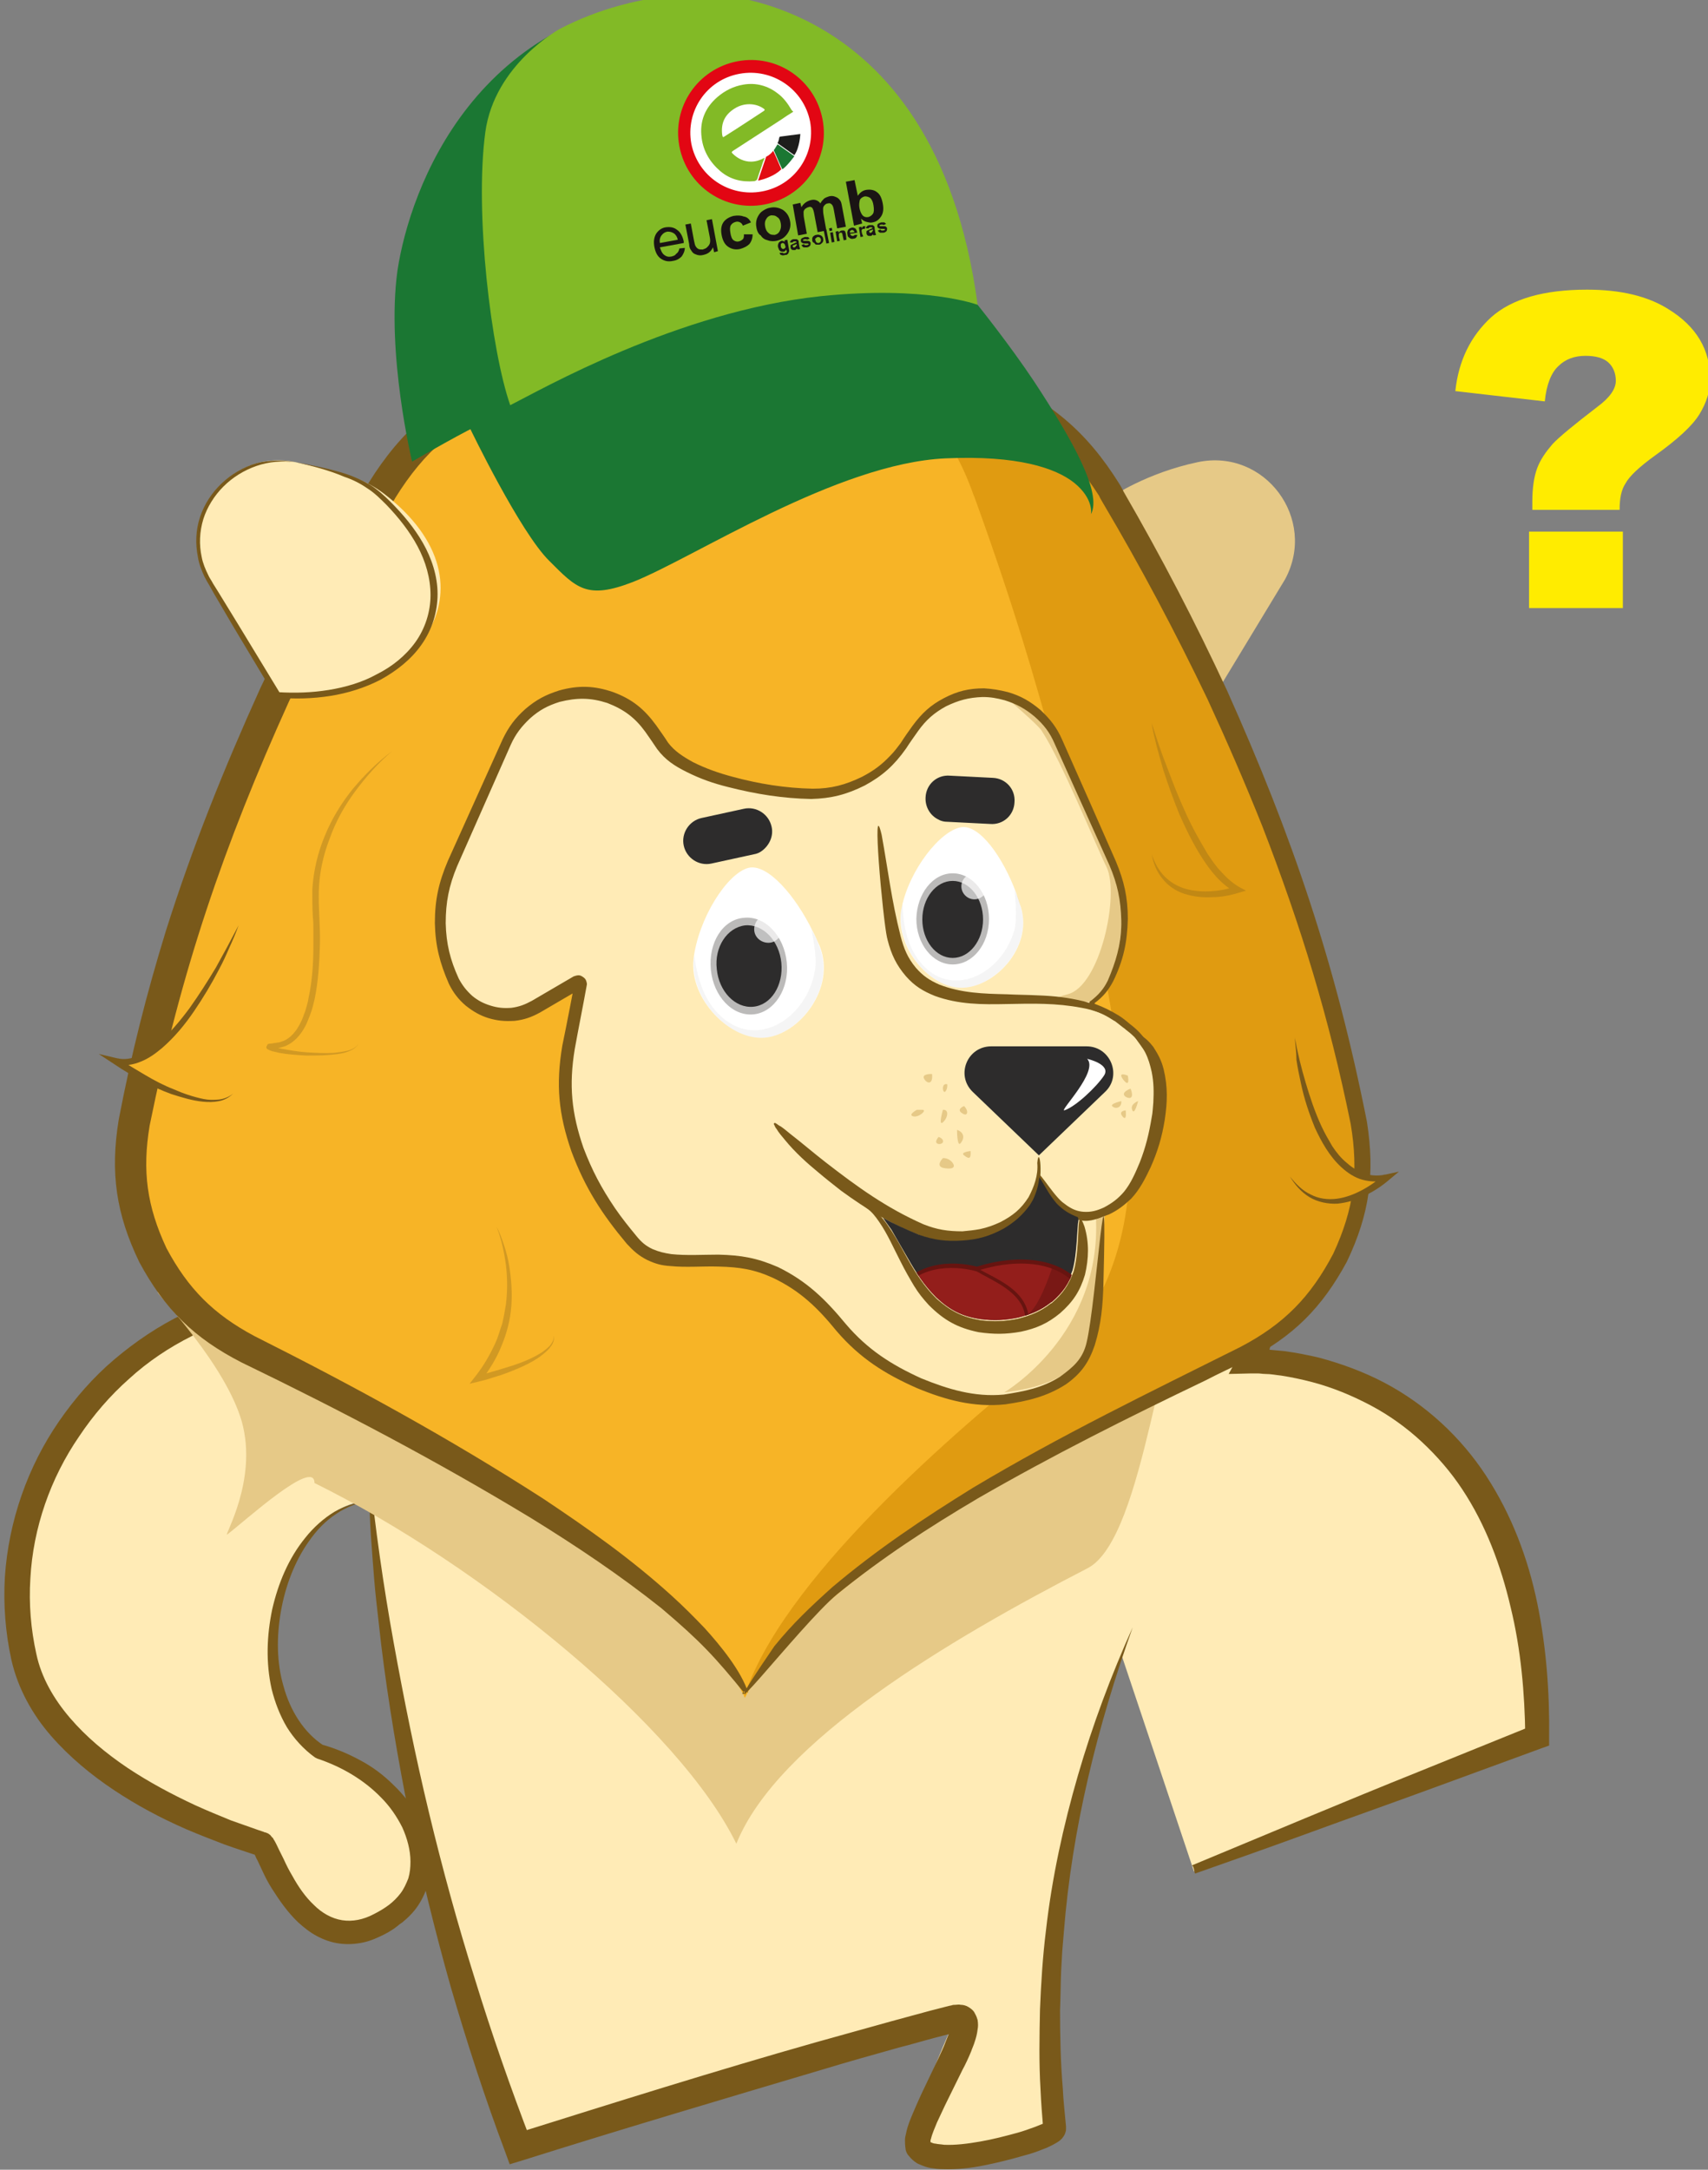 <?xml version="1.0" encoding="utf-8"?>
<!-- Generator: Adobe Illustrator 24.0.2, SVG Export Plug-In . SVG Version: 6.00 Build 0)  -->
<svg version="1.1" id="Capa_1" xmlns="http://www.w3.org/2000/svg" xmlns:xlink="http://www.w3.org/1999/xlink" x="0px" y="0px"
	 viewBox="0 0 315 400" style="enable-background:new 0 0 315 400;" xml:space="preserve">
<rect x="0" y="0" width="315" height="400" fill="#808080" stroke="none"/>
<g>
	<g>
		<g>
			<g>
				<path style="fill-rule:evenodd;clip-rule:evenodd;fill:#FFEBB6;" d="M209,300c-14.5,36.1-17.3,63.1-14.3,92.4
					c0.6,5.6-25.1,6.5-26.3,5.3c-2.7-2.8,7.8-25.6,7.8-25.6l-79.7,25.6C81,358.1,70.7,312,68.1,271.1l0.3,5.5
					c-17.6,0.9-25.6,35.3-9.8,46.2c17.4,5.2,24.2,22.6,13.7,30.3C56,364.7,49.1,340.1,48,339.8c-16.5-5.1-40-16.5-44-34.7
					c-8-36.9,24.9-70.9,59-65.6l0-0.3c-5.5-42.7,67.6,13.6,79.9,14.2c11.7,0.5,98.9-34.1,87.6-2.5c0,0,51.3-2.7,52.9,69.3L220.2,345
					l-13.3-39.7"/>
			</g>
		</g>
		<g>
			<g>
				<g>
					<path style="fill:#79591A;" d="M68.1,271.1c1.1,10.6,2.6,21.2,4.5,31.7c1.9,10.5,4,20.9,6.5,31.3c2.5,10.4,5.3,20.6,8.5,30.8
						C90.7,375,94.2,385,98,394.9l-3.1-1.5c18.5-5.8,36.9-11.6,55.6-16.9c4.7-1.3,9.3-2.6,14-3.9c2.3-0.6,4.7-1.3,7-1.9l3.5-0.9
						l0.5-0.1c0.2-0.1,0.5-0.1,0.7-0.1c0.3,0,0.6-0.1,1,0c0.4,0,0.9,0.1,1.4,0.4c0.5,0.3,1,0.7,1.2,1.2c0.3,0.5,0.4,0.9,0.5,1.2
						c0.1,0.7,0.1,1.2,0,1.7c-0.1,0.9-0.3,1.6-0.5,2.2c-0.2,0.7-0.5,1.3-0.7,1.9c-0.5,1.2-1,2.3-1.6,3.4l-3.2,6.5
						c-0.5,1.1-1,2.1-1.5,3.2c-0.4,1-0.9,2.1-1.1,3c-0.1,0.2-0.1,0.4-0.1,0.6c0,0.2,0,0.3,0,0.2c0,0-0.1-0.2-0.1-0.3c0,0,0,0,0,0
						c0,0,0,0,0.1,0.1c0.2,0.1,0.6,0.3,1,0.3c0.4,0.1,0.9,0.1,1.5,0.2c2.1,0.1,4.4-0.2,6.7-0.6c2.3-0.4,4.6-1,6.8-1.6
						c1.1-0.3,2.2-0.7,3.3-1.1c0.5-0.2,1-0.4,1.5-0.6c0.2-0.1,0.4-0.2,0.5-0.3c0,0,0.1-0.1,0,0c-0.1,0.1-0.2,0.2-0.4,0.7
						c-0.1,0.2-0.1,0.3-0.1,0.5c0,0.3,0,0.2,0,0.2l0-0.1c-0.2-2.4-0.4-4.9-0.5-7.3c-0.3-4.9-0.2-9.8-0.1-14.7
						c0.2-4.9,0.5-9.8,1.1-14.6c1.1-9.7,3.2-19.3,5.9-28.6c2.7-9.3,6.1-18.4,10.1-27.3c-6.5,18.2-11.2,37.1-12.7,56.2l-0.3,3.6
						l-0.2,3.6c-0.1,2.4-0.1,4.8-0.2,7.2c0,4.8,0.1,9.6,0.5,14.3c0.1,2.4,0.4,4.8,0.6,7.1l0,0.1c0,0,0,0,0,0.3c0,0.3,0,0.4-0.1,0.7
						c-0.2,0.7-0.5,0.9-0.6,1.1c-0.3,0.3-0.5,0.5-0.7,0.6c-0.4,0.3-0.7,0.4-1,0.6c-0.6,0.3-1.2,0.6-1.8,0.8
						c-1.2,0.5-2.4,0.9-3.6,1.2c-2.4,0.7-4.8,1.3-7.3,1.8c-2.5,0.5-5,0.8-7.7,0.7c-0.7,0-1.4-0.1-2.1-0.2c-0.7-0.1-1.5-0.4-2.4-0.8
						c-0.4-0.2-0.9-0.6-1.3-1c-0.2-0.2-0.4-0.5-0.6-0.7c-0.2-0.3-0.4-0.8-0.4-1.1c-0.1-0.7-0.1-1.2-0.1-1.6c0-0.4,0.1-0.8,0.2-1.2
						c0.3-1.5,0.8-2.6,1.3-3.8c0.5-1.2,1-2.3,1.5-3.4l3.1-6.5c0.5-1.1,1-2.1,1.4-3.2c0.2-0.5,0.4-1,0.6-1.5c0.2-0.5,0.3-1,0.3-1.3
						c0-0.2,0-0.3,0-0.2c0,0.1,0,0.2,0.2,0.4c0.1,0.2,0.4,0.5,0.6,0.6c0.5,0.2,0.6,0.1,0.6,0.2l-0.1,0l-0.4,0.1l-3.5,0.9
						c-2.3,0.6-4.6,1.3-7,1.9c-4.6,1.3-9.3,2.6-13.9,4c-18.5,5.5-37.1,11-55.5,16.8l-2.3,0.7l-0.8-2.2c-3.8-10.1-7.1-20.3-10.1-30.6
						c-2.9-10.3-5.5-20.8-7.6-31.3c-2.1-10.5-3.9-21.1-5.2-31.7c-0.3-2.7-0.6-5.3-0.9-8c-0.3-2.7-0.5-5.3-0.7-8
						c-0.2-2.7-0.4-5.3-0.5-8L68.1,271.1z"/>
				</g>
			</g>
			<g>
				<g>
					<path style="fill:#79591A;" d="M142.8,253.4c-1,0-2-0.3-3-0.6c-1-0.3-2-0.7-2.9-1.1c-1.9-0.8-3.8-1.7-5.6-2.6
						c-3.7-1.8-7.4-3.7-11-5.7c-7.3-3.8-14.6-7.7-22.1-11.1c-3.7-1.7-7.5-3.3-11.3-4.6c-3.8-1.3-7.7-2.4-11.6-2.7
						c-1.9-0.2-3.8,0-5.5,0.5c-0.8,0.3-1.6,0.6-2.2,1.1c-0.6,0.5-1.1,1.1-1.6,1.8c-0.8,1.4-1.2,3.2-1.3,5.1
						c-0.1,1.9,0.1,3.8,0.3,5.8l0.4,2.7l-2.7-0.4c-4.6-0.6-9.4-0.5-14,0.3c-1.2,0.1-2.3,0.5-3.4,0.7c-1.1,0.3-2.3,0.6-3.4,1
						c-1.1,0.4-2.2,0.8-3.3,1.2c-1.1,0.5-2.2,0.9-3.2,1.5c-4.2,2.1-8.1,4.7-11.6,7.9c-3.5,3.1-6.6,6.7-9.2,10.6
						c-5.3,7.7-8.5,16.9-9,26.2c-0.3,4.7,0.1,9.4,1.1,13.9c0.9,4.3,3.2,8.3,6.2,11.8c3,3.5,6.6,6.5,10.6,9.2
						c3.9,2.6,8.2,4.9,12.5,6.9c2.2,1,4.4,1.9,6.6,2.8c1.1,0.4,2.3,0.8,3.4,1.2l1.7,0.6l0.9,0.3l0.2,0.1l0.1,0
						c0.3,0.1,0.6,0.2,0.8,0.4c0.2,0.1,0.2,0.2,0.3,0.3c0.2,0.2,0.2,0.3,0.3,0.3c0.1,0.1,0.1,0.2,0.1,0.2c0.1,0.1,0.1,0.2,0.2,0.3
						c0.4,0.7,0.6,1.2,0.9,1.8l0.8,1.6c0.5,1.1,1,2.1,1.6,3.1c1.1,2,2.4,3.9,4,5.4c1.5,1.5,3.3,2.5,5.2,2.8c1.9,0.3,3.9-0.1,5.8-1.1
						c1-0.5,2-1.1,2.8-1.7c0.8-0.6,1.6-1.4,2.2-2.2c0.6-0.8,1-1.7,1.4-2.7c0.3-1,0.4-2,0.4-3.1c0-2.1-0.6-4.3-1.5-6.3
						c-1-2-2.3-3.9-3.9-5.5c-3.2-3.3-7.3-5.7-11.8-7.2l-0.2-0.1l-0.2-0.1c-2.1-1.5-3.9-3.5-5.2-5.6c-1.3-2.2-2.2-4.6-2.8-7
						c-1.1-4.9-0.9-9.9,0.1-14.7c1.1-4.8,3-9.4,6.1-13.2c1.5-1.9,3.4-3.6,5.4-4.8c2.1-1.2,4.5-1.9,6.9-2c-2.4,0.2-4.7,1.1-6.6,2.4
						c-2,1.3-3.6,3-5,5c-2.7,3.8-4.4,8.4-5.2,13c-0.8,4.6-0.8,9.4,0.5,13.8c1.2,4.4,3.7,8.5,7.4,10.9l-0.4-0.2
						c2.5,0.7,4.9,1.7,7.1,2.9c2.3,1.2,4.4,2.8,6.2,4.6c1.9,1.8,3.5,3.9,4.7,6.3c1.2,2.4,2,5,2.1,7.8c0,1.4-0.1,2.8-0.5,4.2
						c-0.4,1.4-1,2.7-1.8,3.9c-0.8,1.2-1.8,2.2-2.9,3.1c-0.3,0.2-0.6,0.4-0.8,0.6c-0.3,0.2-0.5,0.4-0.8,0.6c-0.6,0.4-1.1,0.7-1.7,1
						c-1.2,0.6-2.5,1.2-3.9,1.5c-1.4,0.3-2.9,0.4-4.4,0.2c-1.5-0.2-2.9-0.7-4.2-1.4c-1.3-0.7-2.4-1.6-3.4-2.5
						c-2-1.9-3.5-4.1-4.9-6.3c-0.7-1.1-1.3-2.3-1.8-3.4l-0.8-1.7c-0.3-0.5-0.5-1.1-0.7-1.5c0,0,0-0.1,0-0.1c0,0,0,0,0,0
						c0,0,0,0,0.1,0.2c0.1,0.1,0.1,0.1,0.2,0.2c0.2,0.2,0.5,0.3,0.7,0.4l-0.1,0l-0.2-0.1l-0.9-0.3l-1.8-0.6
						c-1.2-0.4-2.4-0.8-3.5-1.2c-2.3-0.9-4.7-1.8-7-2.8c-4.6-2-9.1-4.4-13.3-7.2c-4.2-2.8-8.2-6.1-11.6-10c-3.4-3.9-6.1-8.7-7.3-14
						c-1.1-5-1.5-10.2-1.2-15.3c0.7-10.3,4.2-20.3,10-28.7c2.9-4.2,6.3-8.1,10.2-11.4c3.9-3.3,8.2-6.2,12.8-8.4
						c9.2-4.5,19.8-6.2,29.9-4.5l-2.3,2.3c-0.2-2.2-0.4-4.3-0.2-6.6c0.2-2.2,0.7-4.6,2-6.7c0.7-1.1,1.6-2,2.6-2.8
						c1-0.7,2.2-1.3,3.3-1.6c2.3-0.6,4.6-0.7,6.8-0.4c4.4,0.5,8.4,1.8,12.3,3.3c3.9,1.5,7.7,3.3,11.4,5.1
						c7.4,3.8,14.6,7.9,21.7,12.1c3.6,2.1,7.1,4.2,10.7,6.2c1.8,1,3.6,2,5.4,2.9C138.9,252.2,140.8,253.1,142.8,253.4z"/>
				</g>
			</g>
			<g>
				<g>
					<path style="fill:#79591A;" d="M142.8,253.4c1,0,2.1-0.2,3.1-0.4c1-0.2,2-0.4,3.1-0.7c2-0.5,4-1.1,6.1-1.6l12.1-3.5
						c4-1.1,8.1-2.3,12.1-3.4c4.1-1.1,8.1-2.1,12.2-3.1c4.1-1,8.2-1.9,12.4-2.6c4.2-0.7,8.4-1.4,12.7-1.6c2.2-0.1,4.3-0.2,6.6,0
						c1.1,0.1,2.2,0.2,3.4,0.5c1.1,0.2,2.3,0.6,3.5,1.2c1.2,0.6,2.4,1.4,3.3,2.7c0.9,1.2,1.3,2.8,1.3,4.2c0,1.4-0.3,2.7-0.6,3.8
						c-0.4,1.2-0.8,2.2-1.4,3.3l-2.2-3.5c0.7,0,1.1,0,1.7,0c0.5,0,1.1,0,1.6,0.1c1.1,0.1,2.1,0.2,3.2,0.3c2.1,0.3,4.2,0.7,6.3,1.2
						c4.1,1.1,8.2,2.6,12,4.6c7.6,4,14.1,10,18.8,17.2c4.7,7.2,7.7,15.2,9.4,23.4c1.7,8.2,2.3,16.6,2.2,24.8l0,1.5l-1.4,0.5
						l-21.3,7.8c-7.1,2.6-14.2,5.1-21.3,7.7c-7.1,2.6-14.2,5.1-21.3,7.6c-0.2-0.4-0.2-1.4-0.6-1.5c7-2.9,13.9-5.8,20.9-8.7
						c7-2.9,14-5.8,21-8.6l21-8.5l-1.4,2c-0.1-8-0.8-16-2.7-23.8c-1.8-7.7-4.6-15.2-8.9-21.7c-2.1-3.2-4.7-6.2-7.5-8.8
						c-2.8-2.6-6-4.9-9.4-6.7c-3.4-1.8-7-3.3-10.8-4.3c-1.9-0.5-3.8-0.9-5.7-1.2c-1-0.1-1.9-0.3-2.9-0.3c-0.5,0-1-0.1-1.4-0.1
						c-0.5,0-1,0-1.3,0l-4.1,0.1l1.9-3.5c0.9-1.7,1.6-3.4,1.6-4.8c0-0.7-0.2-1.2-0.5-1.7c-0.3-0.5-0.8-0.9-1.5-1.3
						c-1.4-0.7-3.3-1.1-5.3-1.3c-1.9-0.2-4-0.2-6-0.2c-4.1,0.1-8.2,0.6-12.3,1.2c-4.1,0.6-8.2,1.3-12.3,2.1
						c-4.1,0.8-8.2,1.6-12.3,2.5c-4.1,0.9-8.2,1.8-12.3,2.7c-4.1,0.9-8.2,1.8-12.3,2.6c-2.1,0.4-4.1,0.8-6.2,1.2
						c-1,0.2-2.1,0.3-3.1,0.4C144.9,253.4,143.9,253.5,142.8,253.4z"/>
				</g>
			</g>
		</g>
		<g>
			<g>
				<g>
					<path style="fill-rule:evenodd;clip-rule:evenodd;fill:#E6C987;" d="M205,91.6c-13.7,8.7,4,45,19.1,36.5l12.9-21.3
						c6-11.1-3.7-24.2-16.1-21.6C211.4,87.2,205,91.6,205,91.6"/>
				</g>
			</g>
			<g>
				<g>
					<g>
						<path style="fill-rule:evenodd;clip-rule:evenodd;fill:#E6C987;" d="M135.8,339.9c7.6-18.9,39.2-37.6,64.8-50.8
							c10.8-5.6,13.5-48.7,19.9-51.8c15.6-7.7,24.8-0.1,21.5-17.2c-5.5-29.1-8.9-42.4-19.4-65.1c-6.5-14-13.1-26.3-19.1-36.5
							c-0.2-0.4-0.5-0.8-0.7-1.3c-10.5-17.7-31.8-25.8-51.3-19.5l-15.6,5l-15.6-5c-19.5-6.3-40.8,1.8-51.3,19.5
							c-0.1,0.2-0.3,0.4-0.4,0.6c-6.1,10.3-12.9,22.8-19.5,37.1c-10.5,22.7-3.6,36.7-9.1,65.9c-2.2,11.4,6.5,14.8,12.6,24.8
							c1,1.7-24.4-9.5-23.5-7.3c0.3,0.7,12.5,13.3,15.5,23.8c3,10.8-3.4,21.2-2.7,20.8c3.3-2.5,16.1-14.2,16.1-9.5
							C89,288.7,125.4,318.5,135.8,339.9"/>
					</g>
				</g>
			</g>
			<g>
				<g>
					<g>
						<path style="fill-rule:evenodd;clip-rule:evenodd;fill:#F7B426;" d="M24.6,206.9c-3.3,17.1,5.4,34.3,21,42
							c31.1,15.3,81.4,42.8,91.8,64.1c10.4-21.3,60.7-48.8,91.8-64.1c15.6-7.7,24.2-24.9,21-42c-5.5-29.1-15.5-56.1-26-78.8
							c-6.5-14-13.1-26.3-19.1-36.5c-0.3-0.4-0.5-0.8-0.7-1.3c-10.5-17.7-31.8-25.8-51.3-19.5L137.3,76l-15.6-5.1
							c-19.5-6.3-40.8,1.8-51.3,19.5c-0.1,0.2-0.3,0.4-0.4,0.6c-6.1,10.3-12.9,22.8-19.5,37.1C40.1,150.8,30.1,177.8,24.6,206.9"/>
					</g>
				</g>
				<g>
					<g>
						<path style="fill-rule:evenodd;clip-rule:evenodd;fill:#E09B11;" d="M137.3,76L137.3,76L137.3,76z"/>
					</g>
				</g>
				<g>
					<g>
						<path style="fill-rule:evenodd;clip-rule:evenodd;fill:#E09B11;" d="M194.8,248.9c9.8-7.7,15.2-24.9,13.1-42
							c-3.5-29.1-9.7-56.1-16.3-78.8c-4-14-8.2-26.3-11.9-36.5c-0.2-0.4-0.3-0.8-0.5-1.3c-4.3-11.6-11.5-19.1-19.5-21.1
							c17.5-2.7,35.2,5.4,44.5,21.1c0.2,0.4,0.5,0.8,0.7,1.3c6,10.2,12.6,22.5,19.1,36.5c10.5,22.7,20.4,49.7,26,78.8
							c3.3,17.1-5.4,34.3-21,42c-31.1,15.3-81.4,42.8-91.8,64.1C143.9,291.7,175.3,264.3,194.8,248.9"/>
					</g>
				</g>
				<g>
					<g>
						<path style="fill-rule:evenodd;clip-rule:evenodd;fill:#FFEBB6;" d="M203.4,224.8c0.1-1.2,0.9-1.8,4.7-5.3
							c7.4-6.8,8.8-24.6,0.1-30.6c-0.5-0.5-1.2-1-2.1-1.6c-1.7-1.1-3.2-1.7-4.9-2.3c1.6-1,2.9-2.4,3.8-4.3c1.8-3.6,2.7-7.5,2.7-11.4
							c0-3.5-0.7-7.1-2.2-10.5l-10-22.4c-1.8-4.1-5.4-7.2-9.7-8.5c-1.4-0.4-2.9-0.6-4.3-0.6c-5,0-9.7,2.4-12.7,6.7l-2.2,3.2
							c-3.8,5.5-10,8.8-16.7,8.8c-7.6,0-23.4-2.8-27.5-8.8l-2.2-3.2c-3.8-5.5-10.6-7.9-17-6c-2.2,0.6-4.1,1.7-5.8,3.2
							c-1.7,1.4-3,3.3-3.9,5.3l-10,22.4c-3.2,7.1-2.9,15,0.3,21.7c2.7,5.7,9.8,7.8,15.2,4.6l8.3-4.9l-2.4,12.4
							c-2.5,13.1,3,25.4,11.6,35.5c8.5,9.9,21.4-5.3,38.7,16.1c6.9,8.6,21.3,14.3,30.1,13.2C204.4,255,202,243.7,203.4,224.8"/>
					</g>
				</g>
				<g>
					<g>
						<path style="fill-rule:evenodd;clip-rule:evenodd;fill:#E6C987;" d="M202.1,224.1l1.7-0.9c0,0-0.7,9.3-0.4,9.7
							c0.2,0.4-0.6,11.3-2.5,14.8c-1.9,3.5-4.1,7.6-15.7,9C185.2,256.7,203.4,246,202.1,224.1z"/>
					</g>
				</g>
				<g>
					<g>
						<path style="fill-rule:evenodd;clip-rule:evenodd;fill:#E6C987;" d="M192.1,134.7c3.8,5.8,9.8,20.7,12,25.2
							c2.4,5.1-1.2,21.9-7.2,23.4c-6,1.5,4.4,1.4,4.4,1.4s3.6-1.4,4.6-7.4c1-6,2.2-11.9-1.4-19.1c-3.6-7.2-9.1-20.7-9.9-23.1
							c-0.8-2.4-5.5-5.1-8.8-6.3C185.9,128.9,191.4,133.6,192.1,134.7z"/>
					</g>
				</g>
				<g>
					<g>
						<path style="fill-rule:evenodd;clip-rule:evenodd;fill:#2D2C2C;" d="M200.4,192.9c4.4,0,6.6,5.4,3.4,8.4l-12.2,11.7
							l-12.2-11.7c-3.2-3.1-1-8.4,3.4-8.4H200.4z"/>
					</g>
				</g>
				<g>
					<g>
						<path style="fill:#79591A;" d="M210.6,191.4c-1.6-1.9-2.2-2.6-4.4-4.1c-2.1-1.3-3.9-2-6.3-2.7c-2.9-0.7-5.5-1-8.5-1.1
							c-1.9-0.1-3.8-0.1-5.7-0.2c-4.3-0.1-8.4-0.2-12.5-1.8c-1.8-0.8-3-1.6-4.3-3.1c-1.5-1.8-2.2-3.5-2.8-5.8
							c-1.7-6.7-2.3-12.1-3.5-18.7c-1.9-8,0.2,15.4,1,19c0,0,0.1,0.3,0.1,0.4c0.7,2.7,1.6,4.6,3.4,6.7c1.6,1.8,3.1,2.7,5.3,3.6
							c4.4,1.6,8.7,1.6,13.3,1.5c4.8-0.1,9.1-0.2,13.8,0.7c1.2,0.2,2.2,0.5,3.3,0.9c1,0.4,1.9,0.8,2.8,1.3
							C208.7,189.8,212.3,194.5,210.6,191.4"/>
					</g>
				</g>
				<g>
					<g>
						<path style="fill:#79591A;" d="M191.3,214.4c0.2,2.3-0.6,4.4-1.6,6.3c-1.4,2.2-2.9,3.4-5.2,4.6c-1.3,0.6-2.4,1-3.8,1.3
							c-1.1,0.2-2.1,0.3-3.2,0.4c-2.7,0-4.7-0.3-7.2-1.3c-6.8-3-12.2-6.9-18-11.4c-2.2-1.7-4.4-3.6-6.6-5.3c-0.6-0.5-1.2-1-1.8-1.4
							c-0.1,0-0.2-0.1-0.2-0.1c-0.2-0.1-0.4-0.3-0.6-0.4c-0.1,0-0.1-0.1-0.2-0.1c0,0-0.2,0.1-0.2,0.2c0,0,0.1,0.2,0.1,0.2
							c0.1,0.2,0.2,0.5,0.4,0.7c0.4,0.7,1.1,1.5,1.6,2.1c1.8,2.2,4,4.2,6.2,6c1.3,1.1,2.7,2.2,4.1,3.3c4.8,3.5,9.1,6.1,14.7,8.3
							c2.8,1,5.1,1.3,8.1,1.1c2.9-0.3,5.1-0.9,7.6-2.2c2.1-1.2,3.4-2.4,4.8-4.3c0.2-0.3,0.4-0.7,0.6-1
							C192.7,216.7,191.6,210.9,191.3,214.4"/>
					</g>
				</g>
				<g>
					<g>
						<path style="fill:#79591A;" d="M157.8,221c0.8,0.2,1.3,1.2,2,1.7c1,0.7,1.6,1.5,2.3,2.5c1.6,2.3,2.7,4.9,4,7.4
							c0.8,1.6,1.6,3,2.5,4.5c0.8,1.3,1.6,2.3,2.7,3.5c2.8,2.8,5.3,4.2,9.2,5c2.8,0.4,5,0.4,7.8-0.1c2.8-0.6,4.9-1.5,7.2-3.4
							c2.4-2.1,3.7-4.1,4.6-7.1c0.7-3,0.8-5.9-0.1-8.9c-1.7-4.7-0.6,3.5-2,8.3c-0.9,2.5-2,4.1-4,5.8c0,0-0.1,0.1-0.2,0.1
							c-1.9,1.5-3.7,2.2-6,2.8c-2.4,0.5-4.4,0.6-6.9,0.3c-3.5-0.6-5.6-1.7-8.2-4c-2.3-2.3-3.7-4.5-5.3-7.3c-1-1.8-1.9-3.5-3-5.2
							c-0.5-0.7-0.9-1.4-1.5-2.1c-0.8-1-1.6-1.8-2.7-2.5c-1.6-0.9-4.3-2.8-1.6-1.8"/>
					</g>
				</g>
				<g>
					<g>
						<path style="fill:#79591A;" d="M191.9,217.5c1,1.9,1.6,3.4,3.2,5c1.3,1.2,2.5,2.1,4.3,2.5c1.7,0.3,3.2-0.4,4.8-1
							c0,0,0.3-0.1,0.3-0.1c1.7-0.8,2.8-1.7,4.1-2.9c1.6-1.7,2.6-3.7,3.6-5.8c1.3-2.9,2.1-5.6,2.6-8.7c0.5-3.3,0.6-6.1-0.2-9.4
							c-0.4-1.6-1-2.7-1.9-4.1c-0.7-0.9-1.4-1.6-2.4-2.2c-2.9-1.4,0,1.5,0.9,3.2c0.6,1.2,0.9,2.3,1.2,3.6c0.4,2,0.4,3.7,0.3,5.7
							c-0.1,0.9-0.1,1.8-0.3,2.7c-0.5,3-1.1,5.5-2.2,8.3c-0.8,1.9-1.6,3.8-2.9,5.4c-1.1,1.3-2.2,2.1-3.7,2.9
							c-1.3,0.6-2.4,0.9-3.8,0.8c-1.2-0.1-2.1-0.5-3.1-1.2c-0.3-0.2-0.5-0.4-0.8-0.6c-2.1-1.8-5-7-4.1-4.2"/>
					</g>
				</g>
				<g>
					<g>
						<path style="fill-rule:evenodd;clip-rule:evenodd;fill:#2D2C2C;" d="M197.8,234.2c0.9-3.2,0.8-7.9,1.1-9.3
							c0-0.2-0.1-0.3-0.1-0.5c-1.6-0.6-2.7-1.3-3.9-2.5c-1.5-1.8-1.8-2.6-2.9-4.4c-0.1-0.2-0.3-0.4-0.3-0.5
							c-0.2,1.5-0.5,2.7-1.2,4.2c-0.2,0.3-0.4,0.7-0.6,1c-1.4,1.9-2.8,3.1-4.8,4.3c-2.6,1.4-4.7,2-7.6,2.2c-3,0.2-5.3-0.1-8.1-1.1
							c-2.4-1-4.6-2-6.6-3.1c0,0,0.1,0.1,0.1,0.1c0.5,0.7,1,1.4,1.5,2.1c1,1.7,2,3.5,3,5.2c1.6,2.8,3,5,5.3,7.3
							c2.6,2.4,4.8,3.5,8.2,4c2.5,0.3,4.5,0.2,6.9-0.3c2.3-0.6,4.1-1.3,6-2.8l0.2-0.1C195.8,238.3,196.9,236.7,197.8,234.2"/>
					</g>
				</g>
			</g>
			<g>
				<defs>
					<path id="SVGID_1_" d="M190.5,221.2c-0.2,0.3-0.4,0.7-0.6,1c-1.4,1.9-2.8,3.1-4.8,4.3c-2.6,1.4-4.7,2-7.6,2.2
						c-3,0.2-5.3-0.1-8.1-1.1c-2.4-1-4.6-2-6.6-3.1c0,0,0.1,0.1,0.1,0.1c0.5,0.7,1,1.4,1.5,2.1c1,1.7,2,3.5,3,5.2
						c1.6,2.8,3,5,5.3,7.3c2.6,2.4,4.8,3.5,8.2,4c2.5,0.3,4.5,0.2,6.9-0.3c2.3-0.6,4.1-1.3,6-2.8l0.2-0.1c2-1.7,3.1-3.3,4-5.8
						c0.9-3.2,0.8-7.9,1.1-9.3c0-0.2-0.1-0.3-0.1-0.5c-1.6-0.6-2.7-1.3-3.9-2.5c-1.5-1.8-1.8-2.6-2.9-4.4c-0.1-0.2-0.2-0.1-0.2-0.2
						c0-0.1,0-0.1-0.1-0.2C191.6,218.5,191.3,219.7,190.5,221.2"/>
				</defs>
				<clipPath id="SVGID_2_">
					<use xlink:href="#SVGID_1_"  style="overflow:visible;"/>
				</clipPath>
				<g style="clip-path:url(#SVGID_2_);">
					<g>
						<path style="fill-rule:evenodd;clip-rule:evenodd;fill:#931E1B;" d="M189.4,243.1c0.3-8.6-18.4-14.5-24.1-4.3
							c2.8,1.7,6.6,3,10.9,3.8l0.1,0.9C180.6,244.2,185.1,243.6,189.4,243.1"/>
					</g>
				</g>
				<g style="clip-path:url(#SVGID_2_);">
					<g>
						<path style="fill:#671410;" d="M176.2,245.2c-3.3-0.6-6.2-2.8-8.6-4.5c-0.9-0.6-1.7-1.2-2.4-1.7l-0.3-0.2l0.2-0.3
							c3.3-5.8,10.4-6.3,15.4-4.9c6.6,1.9,9.4,6,9.3,9.3l0,0.2l-0.2,0.1C185.3,245.2,176.5,245.2,176.2,245.2z M165.7,238.7
							c0.7,0.4,1.4,1,2.2,1.5c2.3,1.7,5.2,3.8,8.3,4.4c0,0,8.7,0,12.9-1.7c0-3.5-3.6-7-8.9-8.5C175.5,233.1,168.9,233.4,165.7,238.7
							z"/>
					</g>
				</g>
				<g style="clip-path:url(#SVGID_2_);">
					<g>
						<path style="fill-rule:evenodd;clip-rule:evenodd;fill:#931E1B;" d="M180,234c3.8,2.2,9.2,4.1,9.5,9.1
							c4.3-0.5,8.3-1.6,11.2-3.6C197.2,232,188,231.4,180,234"/>
					</g>
				</g>
				<g style="clip-path:url(#SVGID_2_);">
					<g>
						<path style="fill:#671410;" d="M189.1,243.4l0-0.3c-0.2-4-4.1-6.1-7.5-7.9c-0.6-0.3-1.2-0.7-1.8-1l-0.6-0.4l0.7-0.2
							c7.4-2.4,17.3-2.4,21,5.6l0.1,0.2l-0.2,0.2c-2.7,1.9-6.6,3.2-11.3,3.7L189.1,243.4z M180.8,234.1c0.4,0.2,0.7,0.4,1.1,0.6
							c3.5,1.8,7.4,3.9,7.8,8.1c4.3-0.5,7.9-1.7,10.4-3.4C196.7,232.2,187.8,232,180.8,234.1z"/>
					</g>
				</g>
				<g style="opacity:0.6;clip-path:url(#SVGID_2_);">
					<g>
						<path style="fill-rule:evenodd;clip-rule:evenodd;fill:#671410;" d="M194.1,233.5c0,0-2.1,6.8-4.3,8.6
							c-2.2,1.9,0.5,1.3,0.5,1.3l3.4-2.7l3.5-3.6l0.3-1.8C197.4,235.3,195.7,234.2,194.1,233.5z"/>
					</g>
				</g>
			</g>
			<g>
				<g>
					<g>
						<path style="fill-rule:evenodd;clip-rule:evenodd;fill:#2D2C2C;" d="M140.6,156.8c1.3-1,2.1-2.7,1.7-4.4
							c-0.5-2.3-2.8-3.8-5.1-3.3l-7.8,1.7c-2.3,0.5-3.8,2.8-3.3,5.1c0.5,2.3,2.8,3.8,5.1,3.3l7.8-1.7
							C139.6,157.4,140.1,157.2,140.6,156.8"/>
					</g>
				</g>
				<g>
					<g>
						<path style="fill-rule:evenodd;clip-rule:evenodd;fill:#2D2C2C;" d="M173.1,151.1c-1.5-0.7-2.5-2.3-2.4-4.1
							c0.1-2.4,2.1-4.2,4.5-4l7.9,0.4c2.4,0.1,4.2,2.1,4,4.5c-0.1,2.4-2.1,4.2-4.5,4l-7.9-0.4C174.2,151.5,173.6,151.4,173.1,151.1"
							/>
					</g>
				</g>
				<g>
					<g>
						<path style="fill:#79591A;" d="M208.3,219.5c2.1-2.1,3.1-4,4.3-6.7c1.1-3,1.6-5.6,1.8-8.8c0.1-3.2-0.2-5.7-1.3-8.7
							c-1.1-2.8-2.3-4.7-4.7-6.5c0,0,0,0,0,0c-0.7-0.6-1.3-1.1-2.1-1.6l0,0c-1.5-0.9-2.7-1.5-4.3-2.1c0,0,0,0-0.1,0c0,0,0,0,0-0.1
							c0,0,0-0.1,0-0.1c0,0,0,0,0,0c1.5-1.1,2.5-2.3,3.4-4c1.9-3.9,2.6-7.2,2.7-11.5c0-4-0.7-7-2.2-10.6c-3.3-7.5-6.6-15-9.9-22.4
							c-1-2.3-2.2-3.8-4-5.5c-1.9-1.6-3.6-2.6-6-3.3c-1.6-0.4-2.8-0.6-4.4-0.7c-2.8,0-4.9,0.5-7.4,1.8c-2.5,1.3-4.1,2.8-5.8,5.1
							c-0.8,1.1-1.5,2.1-2.2,3.2c-0.6,0.8-1.2,1.6-1.9,2.3c-1.6,1.7-3.1,2.8-5.2,3.9c-3.1,1.5-5.7,2.2-9.1,2.2
							c-5.1-0.1-10-0.9-14.8-2.2c-2.6-0.7-4.9-1.5-7.3-2.7c-1.8-1-3.4-2-4.6-3.6c-0.7-1.1-1.5-2.2-2.2-3.2c-2.2-3-4.4-4.8-7.9-6.1
							c-3.5-1.2-6.4-1.3-10-0.3c-2.5,0.8-4.2,1.7-6.2,3.4c-1.9,1.7-3.1,3.3-4.2,5.6c-3.4,7.5-6.7,14.9-10.1,22.4
							c-1.7,4-2.4,7.2-2.4,11.5c0.1,4.2,0.9,7.3,2.6,11.2c0.8,1.6,1.7,2.8,3.1,4c1.4,1.1,2.6,1.8,4.2,2.3c1.7,0.5,3,0.6,4.8,0.5
							c1.8-0.2,3.2-0.7,4.8-1.6c2.6-1.5,5.1-3,7.7-4.5c-0.2,0.1-0.3,0.1-0.5,0.1c-0.2,0-0.3-0.1-0.5-0.2c-0.1-0.1-0.2-0.2-0.3-0.4
							c-0.1-0.2-0.1-0.3-0.1-0.5c0,0-1.6,8.4-2.3,11.7c-1.2,7.2-0.7,12.6,1.7,19.5c2.5,6.7,5.6,11.5,10.2,17c1.2,1.3,2.2,2.2,3.8,3
							c1.5,0.7,2.6,1,4.2,1.1c3,0.3,6,0,9,0.1c3.8,0.1,6.5,0.5,10,2.1c5,2.4,8.2,5.5,11.7,9.8c4.3,5,8.9,7.9,14.8,10.5
							c5.3,2.2,10.5,3.6,16.3,3c4.1-0.6,7.6-1.4,11.2-3.7c2.8-2,4.2-4,5.3-7.2c1.2-3.9,1.5-7.4,1.6-11.4c0.8-30.1-1.3,3.4-3.1,10.9
							c-0.7,3-2.4,4.5-4.9,6.3c-3.3,2.1-6.6,2.7-10.4,3.3c-5.4,0.5-10.3-1-15.2-3c-5.5-2.5-9.9-5.3-13.9-10
							c-3.8-4.6-7.2-7.9-12.5-10.5c-3.9-1.7-6.8-2.2-11-2.3c-2.9,0-5.9,0.2-8.7-0.1c-1.3-0.2-2.2-0.4-3.4-0.9
							c-1.3-0.6-2.1-1.3-3-2.4c-1.4-1.7-2.7-3.3-4-5.2c-2.5-3.7-4.2-6.9-5.8-11.1c-2.2-6.4-2.7-11.5-1.6-18.2
							c0.7-3.9,1.5-7.8,2.2-11.7c0.1-0.3,0-0.6-0.1-0.9c-0.1-0.3-0.3-0.5-0.6-0.7c-0.3-0.2-0.5-0.3-0.8-0.3c-0.3,0-0.6,0.1-0.9,0.2
							c-2.6,1.5-5.1,3-7.7,4.5c-1.3,0.7-2.3,1.1-3.8,1.3c-1.4,0.1-2.5,0-3.8-0.4c-1.3-0.4-2.3-0.9-3.4-1.8c-1.1-1-1.8-1.9-2.5-3.2
							c-1.6-3.5-2.3-6.4-2.4-10.2c0-3.9,0.6-6.9,2.1-10.5c3.3-7.5,6.6-14.9,9.9-22.4c0.9-2,2-3.4,3.6-4.9c1.7-1.5,3.2-2.3,5.4-3
							c3.2-0.8,5.7-0.8,8.8,0.2c3.1,1.2,5.1,2.7,7,5.3c0.1,0.1,2,2.9,2.2,3.2c1.5,2,3.2,3.1,5.4,4.2c2.6,1.3,4.9,2.1,7.7,2.8
							c5.1,1.3,10.1,2.1,15.3,2.2c3.7-0.1,6.5-0.8,9.9-2.5c3.3-1.8,5.4-3.7,7.6-6.8c0.7-1.1,1.5-2.2,2.2-3.2c1.5-2.1,3-3.4,5.2-4.6
							c2.3-1.1,4.1-1.6,6.7-1.7c1.5,0,2.6,0.2,4.1,0.6c2.2,0.7,3.7,1.5,5.5,3c1.7,1.5,2.8,2.9,3.7,5c3.4,7.5,6.7,14.9,10.1,22.4
							c1.5,3.5,2.1,6.4,2.2,10.2c0,0.1,0,0.7,0,0.8c-0.1,3.8-1,6.8-2.5,10.3c-0.8,1.6-1.7,2.6-3.1,3.7c-0.2,0.1-0.3,0.2-0.3,0.4
							c-0.1,0.2-0.1,0.3-0.1,0.5c0,0.2,0.1,0.3,0.2,0.5c0.1,0.2,0.3,0.2,0.4,0.3c1.6,0.5,2.7,1.1,4.1,2c0,0,0,0,0,0
							c0-0.1,1.8,1.4,2,1.5c0,0,0.1,0.1,0.1,0.1c2.3,1.7,3.5,3.5,4.5,6.1c1,2.9,1.3,5.4,1.3,8.4c-0.1,3.1-0.6,5.7-1.6,8.6
							c-1,2.6-2.1,4.7-4.2,6.7c-1.2,1.1-2.6,2.4-3.6,3.5c-0.3,0.3-0.7,0.6-1.1,0.8c-1.8,0.9-0.3,0.9,0.5,0.3
							c0.2-0.1,0.6-0.7,0.8-0.9c1.2-1.1,2.5-2.3,3.8-3.4C208.2,219.6,208.2,219.6,208.3,219.5"/>
					</g>
				</g>
				<g>
					<g>
						<path style="fill:#79591A;" d="M142.8,303.5c3.4-4.2,6.7-7.3,10.7-10.9c8.3-7,16.7-12.6,25.9-18.3c16.4-9.8,32.4-17.5,49.4-26
							c8-4.2,12.9-9.2,17.1-17.2c3.8-8.2,4.7-15,3.2-23.9c-4-19.6-9.1-36.3-16.3-54.9c-3.2-8-6.5-15.6-10.1-23.4
							c-6-12.5-12.2-24.2-19.3-36.2c-0.2-0.4-0.5-0.8-0.7-1.3c-5.6-8.7-11.7-13.9-21.3-17.7c-9.7-3.4-17.7-3.5-27.6-0.5
							c-5.2,1.7-10.4,3.4-15.5,5.1c-0.6,0.2-1.1,0.2-1.6,0c-5.2-1.6-10.4-3.3-15.6-5c-9.8-2.8-17.7-2.6-27.4,0.8
							c-9.4,3.9-15.4,9-20.8,17.7c0,0-0.3,0.6-0.4,0.6c-7.1,12.2-13.3,24.1-19.2,36.9c-12,26.5-19.9,49.6-25.7,78.2
							c-1.4,8.4-0.5,14.9,3.1,22.6c4,7.5,8.7,12.2,16.2,16.2c18.5,9.3,35.9,18.8,53.3,30c8.4,5.6,16.2,11.1,23.7,17.9
							c2.1,1.9,4.1,3.9,6.1,6c2.8,3.1,6.7,7.8,8,11.9c-0.1-0.1-0.1-0.2-0.3-0.2c-0.1-0.1-0.2-0.1-0.3-0.1c-0.1,0-0.2,0.1-0.3,0.1
							c-0.4,0.5-0.1,0.4,0.2,0.3c0,0,0.1,0,0.1,0c0,0,0.1,0,0.1,0.1c0,0,0,0.1,0,0.1c-5.7-7-8.3-9.8-15.5-15.9
							c-7.8-6.2-15.6-11.4-24-16.6c-17.5-10.6-35-19.8-53.4-28.7c-8.8-4.5-14.2-9.8-18.9-18.5c-4.3-8.9-5.4-16.5-3.8-26.3
							c2.3-12,5.1-23.1,8.7-34.8c4.9-15.5,10.7-29.9,17.4-44.7c6.1-12.9,12.4-25,19.6-37.3c0.1-0.2,0.3-0.4,0.4-0.6
							c6.1-9.8,13-15.6,23.7-19.9c10.9-3.8,19.9-4,30.9-0.7c5.2,1.7,10.4,3.4,15.5,5.1c-0.5-0.2-1-0.2-1.5,0c0,0,11.1-3.5,15.6-5
							c11.1-3.2,20-3,30.8,0.9c10.6,4.4,17.4,10.1,23.5,19.9c0,0,0.7,1.2,0.7,1.3c7,12.1,13.2,24,19.1,36.7
							c12.1,27,20,50.3,25.8,79.5c1.5,9.6,0.5,17-3.7,25.8c-4.6,8.5-9.9,13.8-18.5,18.2c-2.5,1.2-5.1,2.4-7.6,3.7
							c-14.4,6.9-28,13.7-41.9,21.7c-9.3,5.5-17.6,10.9-26,17.7C147.4,299.7,127.7,325.6,142.8,303.5"/>
					</g>
				</g>
			</g>
			<g>
				<g>
					<g>
						<path style="fill-rule:evenodd;clip-rule:evenodd;fill:#FFFFFF;" d="M177.3,152.5c-3.9,0.6-9.6,7.9-11,14.8
							c-1.5,6.9,4.9,14.8,11,14.8c6.1,0,13.2-7.4,11-14.8c-0.3-0.9-0.6-1.8-0.9-2.7C185,158.1,180.7,152,177.3,152.5"/>
					</g>
				</g>
				<g style="opacity:0.4;">
					<g>
						<path style="fill-rule:evenodd;clip-rule:evenodd;fill:#565250;" d="M175.7,161c3.7,0,6.7,3.8,6.7,8.4c0,4.7-3,8.4-6.7,8.4
							c-3.7,0-6.7-3.8-6.7-8.4C169.1,164.8,172,161,175.7,161"/>
					</g>
				</g>
				<g>
					<g>
						<path style="fill-rule:evenodd;clip-rule:evenodd;fill:#2D2C2C;" d="M175.7,162.4c3.1,0,5.6,3.2,5.6,7.1
							c0,3.9-2.5,7.1-5.6,7.1c-3.1,0-5.6-3.2-5.6-7.1C170.1,165.6,172.6,162.4,175.7,162.4"/>
					</g>
				</g>
				<g style="opacity:0.7;">
					<g>
						<path style="fill-rule:evenodd;clip-rule:evenodd;fill:#FFFFFF;" d="M182.1,163.4c0,1.3-1.1,2.4-2.4,2.4
							c-1.3,0-2.4-1.1-2.4-2.4c0-1.3,1.1-2.4,2.4-2.4C181.1,161,182.1,162.1,182.1,163.4z"/>
					</g>
				</g>
				<g style="opacity:6.000000e-02;">
					<g>
						<path style="fill-rule:evenodd;clip-rule:evenodd;fill:#565250;" d="M166.4,166.8c-1.7,7.3,4.8,15.3,10.9,15.3
							c6.1,0,13.3-7.6,10.9-15c0-0.1-0.3-1.5-0.7-2.1c-0.1-0.2-0.4-0.9-0.4-0.9s0.6,4.9,0,7.3c-2,7.1-9.2,11.6-14.9,8.2
							C165.6,175.4,166.7,165.6,166.4,166.8z"/>
					</g>
				</g>
			</g>
			<g>
				<g>
					<g>
						<path style="fill-rule:evenodd;clip-rule:evenodd;fill:#FFFFFF;" d="M138,160c-4,1.1-9.2,9.4-10.1,16.8
							c-0.8,7.4,6.8,15.1,13.2,14.5c6.4-0.6,13.1-9.2,10.1-16.8c-0.4-0.9-0.8-1.9-1.3-2.8C146.7,165.1,141.5,159.1,138,160"/>
					</g>
				</g>
				<g style="opacity:0.4;">
					<g>
						<path style="fill-rule:evenodd;clip-rule:evenodd;fill:#565250;" d="M137.2,169.2c3.9-0.4,7.4,3.3,7.9,8.2
							c0.5,4.9-2.3,9.2-6.1,9.6c-3.9,0.4-7.4-3.3-7.9-8.2C130.6,173.8,133.3,169.5,137.2,169.2"/>
					</g>
				</g>
				<g>
					<g>
						<path style="fill-rule:evenodd;clip-rule:evenodd;fill:#2D2C2C;" d="M137.4,170.6c3.3-0.3,6.3,2.8,6.7,6.9
							c0.4,4.2-1.9,7.8-5.2,8.1c-3.3,0.3-6.3-2.8-6.7-6.9C131.7,174.6,134.1,171,137.4,170.6"/>
					</g>
				</g>
				<g style="opacity:0.7;">
					<g>
						<path style="fill-rule:evenodd;clip-rule:evenodd;fill:#FFFFFF;" d="M144.2,171c0.1,1.4-0.9,2.7-2.3,2.8
							c-1.4,0.1-2.7-0.9-2.8-2.3c-0.1-1.4,0.9-2.7,2.3-2.8C142.8,168.6,144.1,169.6,144.2,171z"/>
					</g>
				</g>
				<g style="opacity:6.000000e-02;">
					<g>
						<path style="fill-rule:evenodd;clip-rule:evenodd;fill:#565250;" d="M128,176.3c-1,7.9,6.7,15.6,13.1,15
							c6.4-0.6,13.2-9.4,9.9-17c0-0.1-0.5-1.5-0.9-2.1c-0.2-0.2-0.5-1-0.5-1s1.2,5.1,0.7,7.7c-1.3,7.7-8.5,13.2-14.8,10.2
							C128,185.4,128.2,174.9,128,176.3z"/>
					</g>
				</g>
			</g>
			<g>
				<g>
					<path style="fill:#FFFFFF;" d="M200.5,195.2c0,0,4.5,1,3.1,3.1c-1.4,2.1-5.2,5.7-7.3,6.4C195.3,204.9,202.7,197.5,200.5,195.2z
						"/>
				</g>
			</g>
			<g style="opacity:0.3;">
				<g>
					<g>
						<path style="fill:#79591A;" d="M72.3,138.5c-2.6,2.2-4.8,4.7-6.8,7.4c-2,2.7-3.6,5.6-4.7,8.7c-1.2,3.1-1.9,6.3-2,9.6
							c-0.1,3.2,0.3,6.7,0.2,10c-0.1,3.4-0.3,6.8-1,10.1c-0.2,0.8-0.4,1.7-0.7,2.5c-0.3,0.8-0.6,1.6-1,2.4c-0.8,1.5-2,3-3.8,3.7
							c-0.4,0.1-0.9,0.3-1.3,0.3l-0.7,0.1c-0.2,0-0.4,0-0.6,0c-0.1,0-0.2,0-0.1,0c0,0,0,0,0.1,0c0,0,0,0,0.1-0.1
							c0.1-0.2,0-0.3,0-0.4c-0.1-0.1-0.1-0.1,0,0c0.1,0.1,0.3,0.1,0.5,0.2c0.4,0.1,0.8,0.2,1.2,0.3c1.6,0.3,3.3,0.6,4.9,0.7
							c1.7,0.1,3.3,0.2,5,0.1c0.8-0.1,1.7-0.2,2.5-0.4c0.8-0.2,1.6-0.6,2-1.3c-0.4,0.8-1.2,1.2-2,1.5c-0.8,0.3-1.6,0.4-2.5,0.5
							c-1.7,0.2-3.4,0.2-5.1,0.2c-1.7-0.1-3.4-0.2-5-0.5c-0.4-0.1-0.8-0.2-1.3-0.3c-0.2-0.1-0.4-0.1-0.7-0.3c-0.1,0-0.2-0.1-0.3-0.2
							c-0.1-0.1-0.1-0.3,0-0.5c0.1-0.1,0.1-0.1,0.1-0.2c0,0,0.1-0.1,0.1-0.1c0.2-0.1,0.3-0.1,0.5-0.1c0.2,0,0.5-0.1,0.7-0.1l0.6-0.1
							c0.4,0,0.7-0.2,1.1-0.3c1.4-0.6,2.4-1.9,3.1-3.3c0.4-0.7,0.6-1.5,0.9-2.2c0.2-0.8,0.5-1.6,0.6-2.4c0.7-3.2,0.9-6.5,0.9-9.9
							c0-0.8,0-1.7,0-2.5c0-0.8,0-1.7-0.1-2.5c-0.1-1.6-0.1-3.4-0.1-5.1c0.2-3.4,1-6.8,2.3-9.9c1.3-3.2,3.1-6.1,5.2-8.7
							C67.2,142.9,69.6,140.5,72.3,138.5z"/>
					</g>
				</g>
			</g>
			<g style="opacity:0.3;">
				<g>
					<g>
						<path style="fill:#79591A;" d="M212.4,133.3c0.9,2.8,1.8,5.6,2.9,8.3c1,2.7,2.1,5.5,3.3,8.1c1.2,2.7,2.6,5.2,4.1,7.7
							c0.8,1.2,1.6,2.4,2.6,3.4c1,1.1,2,2,3.2,2.7l1.3,0.7l-1.4,0.4c-1.6,0.5-3.3,0.8-4.9,0.8c-1.7,0.1-3.4-0.1-5-0.6
							c-1.6-0.5-3.1-1.5-4.1-2.8c-1.1-1.3-1.7-2.9-2-4.5c0.5,1.5,1.3,3,2.4,4.1c1.1,1.1,2.5,1.9,4,2.3c1.5,0.4,3.1,0.5,4.6,0.4
							c1.6-0.1,3.1-0.4,4.6-0.9l-0.1,1.1c-2.8-1.5-4.7-4-6.3-6.5c-1.6-2.5-2.9-5.2-4.1-7.9c-1.1-2.7-2.1-5.5-3-8.3
							c-0.4-1.4-0.8-2.8-1.2-4.3C213,136.2,212.6,134.8,212.4,133.3z"/>
					</g>
				</g>
			</g>
			<g>
				<g>
					<path style="fill-rule:evenodd;clip-rule:evenodd;fill:#E6C987;" d="M176.5,208.3c0,0,0,3.4,0.7,2.4
						C178,209.7,177.7,208.7,176.5,208.3z"/>
				</g>
			</g>
			<g>
				<g>
					<path style="fill-rule:evenodd;clip-rule:evenodd;fill:#E6C987;" d="M179,212.2c0,0-2,0.2-1.2,0.8
						C178.7,213.7,179.1,213.7,179,212.2z"/>
				</g>
			</g>
			<g>
				<g>
					<path style="fill-rule:evenodd;clip-rule:evenodd;fill:#E6C987;" d="M173.1,209.6c0,0-1,1.1,0,1.3
						C174.1,211,174.3,210,173.1,209.6z"/>
				</g>
			</g>
			<g>
				<g>
					<path style="fill-rule:evenodd;clip-rule:evenodd;fill:#E6C987;" d="M173.9,213.5c0,0-1.4,1.4,0,1.8c1.4,0.3,2.5,0.1,1.8-0.9
						C175,213.4,173.9,213.5,173.9,213.5z"/>
				</g>
			</g>
			<g>
				<g>
					<path style="fill-rule:evenodd;clip-rule:evenodd;fill:#E6C987;" d="M173.9,204.6c0,0-0.9,3.1,0,2.3
						C174.8,206.1,175.1,204.5,173.9,204.6z"/>
				</g>
			</g>
			<g>
				<g>
					<path style="fill-rule:evenodd;clip-rule:evenodd;fill:#E6C987;" d="M169.1,204.6c0,0-1.7,0.9-0.7,1.2c1,0.3,2.7-1.2,1.7-1.2"
						/>
				</g>
			</g>
			<g>
				<g>
					<path style="fill-rule:evenodd;clip-rule:evenodd;fill:#E6C987;" d="M177.8,203.9c0,0-1.5,0.6-0.4,1.3
						C178.5,206,178.7,204.8,177.8,203.9z"/>
				</g>
			</g>
			<g>
				<g>
					<path style="fill-rule:evenodd;clip-rule:evenodd;fill:#E6C987;" d="M207.6,204.7c0,0-1.4,0.1-0.6,1.1
						C207.9,206.9,207.6,204.7,207.6,204.7z"/>
				</g>
			</g>
			<g>
				<g>
					<path style="fill-rule:evenodd;clip-rule:evenodd;fill:#E6C987;" d="M208.5,200.7c0,0-2,0.7-0.9,1.5
						C208.9,202.9,209,201.8,208.5,200.7z"/>
				</g>
			</g>
			<g>
				<g>
					<path style="fill-rule:evenodd;clip-rule:evenodd;fill:#E6C987;" d="M209.9,203c0,0-1.5,0.5-1.1,1.6
						C209.2,205.8,209.9,203,209.9,203z"/>
				</g>
			</g>
			<g>
				<g>
					<path style="fill-rule:evenodd;clip-rule:evenodd;fill:#E6C987;" d="M206.8,203c0,0-2.3,0.5-1.6,1
						C205.8,204.5,206.9,204.2,206.8,203z"/>
				</g>
			</g>
			<g>
				<g>
					<path style="fill-rule:evenodd;clip-rule:evenodd;fill:#E6C987;" d="M208,198.3c0,0-2.1-0.9-0.8,0.8
						C208.5,200.7,208,198.3,208,198.3z"/>
				</g>
			</g>
			<g>
				<g>
					<path style="fill-rule:evenodd;clip-rule:evenodd;fill:#E6C987;" d="M171.9,198c0,0-1.9-0.1-1.5,0.8
						C170.8,199.7,172.1,200.2,171.9,198z"/>
				</g>
			</g>
			<g>
				<g>
					<path style="fill-rule:evenodd;clip-rule:evenodd;fill:#E6C987;" d="M174.7,199.9c0,0-0.8-0.3-0.8,0.8
						C174,201.9,174.8,201.1,174.7,199.9z"/>
				</g>
			</g>
			<g style="opacity:0.3;">
				<g>
					<g>
						<path style="fill:#79591A;" d="M91.6,226.2c0.6,1.1,1,2.3,1.4,3.5c0.4,1.2,0.7,2.4,0.9,3.6c0.4,2.5,0.6,5,0.4,7.5
							c-0.1,1.3-0.3,2.5-0.6,3.7c-0.3,1.2-0.7,2.4-1.2,3.6c-0.9,2.3-2.3,4.5-3.8,6.5l-0.6-1c1.3-0.3,2.7-0.7,4-1.1
							c1.3-0.4,2.7-0.8,4-1.3c1.3-0.5,2.6-1.1,3.7-1.8c0.6-0.4,1.1-0.8,1.6-1.3c0.4-0.5,0.8-1.1,0.7-1.9c0.2,0.7-0.1,1.5-0.5,2
							c-0.4,0.6-1,1.1-1.5,1.5c-1.1,0.9-2.4,1.6-3.7,2.2c-1.3,0.6-2.6,1.1-4,1.6c-1.4,0.4-2.7,0.9-4.1,1.2l-1.7,0.4l1.1-1.4
							c1.5-1.9,2.7-4,3.7-6.2c0.5-1.1,0.8-2.3,1.2-3.4c0.3-1.2,0.5-2.4,0.7-3.6c0.3-2.4,0.3-4.9,0-7.3
							C93,230.9,92.5,228.5,91.6,226.2z"/>
					</g>
				</g>
			</g>
			<g>
				<g>
					<g>
						<path style="fill-rule:evenodd;clip-rule:evenodd;fill:#F7B426;" d="M44,170.6c0,0-11.9,27.6-22.6,25.1
							c0,0,16.2,11.1,21.6,5.9"/>
					</g>
				</g>
				<g>
					<g>
						<path style="fill:#79591A;" d="M44,170.6c-0.5,1.4-1.1,2.8-1.7,4.1c-0.6,1.4-1.2,2.7-1.9,4c-1.4,2.7-2.9,5.2-4.6,7.7
							c-1.7,2.5-3.6,4.8-5.9,6.8c-1.2,1-2.4,1.9-3.9,2.5c-1.4,0.6-3.1,0.9-4.7,0.5l0.5-1.1c1.6,1.1,3.3,2.1,5,3.1
							c1.7,1,3.4,1.9,5.2,2.6c1.8,0.8,3.6,1.4,5.5,1.8c1,0.2,1.9,0.2,2.9,0.1c0.9-0.1,1.9-0.5,2.6-1.1c-0.7,0.7-1.6,1.2-2.6,1.4
							c-1,0.2-2,0.2-3,0.1c-2-0.2-3.9-0.8-5.8-1.4c-1.9-0.7-3.7-1.5-5.4-2.5c-1.8-0.9-3.5-1.9-5.1-3l-2.9-1.9l3.4,0.8
							c1.3,0.3,2.7,0.1,4-0.5c1.3-0.5,2.5-1.4,3.6-2.3c2.2-1.9,4.1-4.2,5.8-6.5c1.7-2.4,3.3-4.9,4.8-7.4
							C41.2,175.9,42.6,173.3,44,170.6z"/>
					</g>
				</g>
			</g>
			<g>
				<g>
					<g>
						<path style="fill-rule:evenodd;clip-rule:evenodd;fill:#E09B11;" d="M238.8,191.3c0,0,3.2,28.7,17.1,25.9
							c0,0-10.9,10.2-17.9-0.2"/>
					</g>
				</g>
				<g>
					<g>
						<path style="fill:#79591A;" d="M238.8,191.3c0.5,2.8,1.2,5.6,2,8.3c0.8,2.7,1.7,5.4,2.9,8c0.6,1.3,1.3,2.5,2,3.7
							c0.8,1.2,1.6,2.2,2.7,3.1c1,0.9,2.2,1.6,3.4,2c1.3,0.4,2.6,0.4,3.9,0.1l2.3-0.5l-1.8,1.5c-1.4,1.2-2.8,2.1-4.4,2.9
							c-1.6,0.8-3.3,1.3-5.1,1.5c-1.8,0.1-3.7-0.3-5.2-1.2c-1.5-0.9-2.7-2.3-3.6-3.8c1.1,1.4,2.3,2.6,3.8,3.3c1.5,0.8,3.2,1,4.8,0.8
							c1.6-0.2,3.2-0.8,4.7-1.6c1.5-0.8,2.9-1.8,4.1-2.9l0.6,1.1c-1.5,0.3-3.1,0.3-4.6-0.1c-1.5-0.4-2.8-1.3-3.9-2.3
							c-2.2-2-3.7-4.7-4.9-7.3c-1.1-2.7-2-5.4-2.6-8.3c-0.3-1.4-0.6-2.8-0.8-4.2C239.1,194.1,238.9,192.7,238.8,191.3z"/>
					</g>
				</g>
			</g>
			<g>
				<g>
					<g>
						<path style="fill-rule:evenodd;clip-rule:evenodd;fill:#FFEBB6;" d="M54.5,85.2c-12.4-2.6-22.1,10.5-16.1,21.6l12.9,21.3
							c25,1.9,41.9-19.9,19.5-37.1C67.3,88.4,64,87.2,54.5,85.2"/>
					</g>
				</g>
				<g>
					<g>
						<path style="fill:#79591A;" d="M54.5,85.2c-2.4-0.3-4.9-0.1-7.2,0.7c-2.3,0.8-4.4,2.1-6.1,3.8c-1.7,1.7-3,3.8-3.7,6
							c-0.7,2.3-0.8,4.7-0.3,7c0.2,1.1,0.7,2.3,1.2,3.3c0.2,0.5,0.6,1,0.9,1.6l1,1.6l3.8,6.2l7.6,12.5l-0.5-0.3
							c3.2,0.2,6.3,0.1,9.4-0.4c3.1-0.5,6.2-1.4,8.9-2.9c2.8-1.4,5.3-3.4,7.1-5.9c1.8-2.5,2.8-5.6,2.8-8.7c0-3.1-0.9-6.2-2.4-9
							c-1.5-2.8-3.5-5.3-5.7-7.6c-1.1-1.1-2.3-2.3-3.6-3.1c-1.3-0.9-2.7-1.6-4.2-2.1C60.7,86.7,57.6,85.9,54.5,85.2
							c3.2,0.6,6.3,1.2,9.4,2.2c1.5,0.5,3,1.2,4.4,2c1.4,0.9,2.6,2,3.7,3.1c2.3,2.3,4.4,4.8,6,7.6c1.6,2.8,2.7,6.1,2.7,9.4
							c0,3.3-1,6.6-3,9.4c-1.9,2.7-4.6,4.8-7.5,6.4c-2.9,1.5-6.1,2.5-9.3,3c-3.2,0.5-6.5,0.6-9.7,0.3l-0.3,0l-0.2-0.3l-7.5-12.5
							l-3.7-6.3l-0.9-1.6c-0.3-0.5-0.6-1-0.9-1.6c-0.5-1.1-1-2.3-1.2-3.6c-0.5-2.5-0.4-5,0.4-7.4c0.8-2.4,2.2-4.5,4-6.2
							c1.8-1.7,4-3,6.4-3.7C49.6,84.8,52.1,84.8,54.5,85.2z"/>
					</g>
				</g>
			</g>
		</g>
	</g>
	<g>
		<g>
			<path style="fill-rule:evenodd;clip-rule:evenodd;fill:#1B7733;" d="M127.8-1c0,0,31.1,0.2,52.5,57.2
				c-27.2,1.2-60.9,4.7-60.9,4.7S91.7,76.6,87.8,78.6c-3.9,1.9-11.8,6.5-11.8,6.5s-4.8-19.9-2.7-35.2C75.6,34.7,87.7,1.4,127.8-1"/>
		</g>
		<g>
			<path style="fill-rule:evenodd;clip-rule:evenodd;fill:#1B7733;" d="M190.7,70.3c7.1,10.8,12.6,20.6,10.5,24.5
				c0,0,0.6-2.8-3.1-5.8c-3.4-2.7-10.4-5.1-23.7-4.5c-20.1,0.9-46.5,18.4-57.7,22.8c-8.5,3.3-10.4,1.1-15.4-3.9
				C95.9,98.1,86.7,79,86.7,79s26.5-16.1,42.2-22.7c15.7-6.6,19.2-6,24.3-6.2c11.1-0.3,19.4,1.6,27.1,6.1
				C180.3,56.2,186.1,63.4,190.7,70.3"/>
		</g>
		<g>
			<path style="fill-rule:evenodd;clip-rule:evenodd;fill:#82BA26;" d="M89.5,24.4c1.7-12.6,13.8-19.1,13.8-19.1
				c6.7-3.5,14.9-5.9,24.7-6.5c0,0,44.3-2.3,52.3,57.4c0,0-9.4-3.6-28.9-1.6c-26.5,2.8-51.7,17.3-57.3,20.1
				C90.6,64.7,87.5,39.3,89.5,24.4"/>
		</g>
		<g>
			<path style="fill:#E20613;" d="M151.7,22c1.4,7.3-3.4,14.3-10.7,15.7c-7.3,1.4-14.3-3.4-15.7-10.7c-1.4-7.3,3.4-14.3,10.7-15.7
				C143.3,9.9,150.3,14.7,151.7,22"/>
		</g>
		<g>
			<path style="fill:#FFFFFF;" d="M149.4,22.4c1.1,6-2.8,11.8-8.9,12.9c-6,1.1-11.8-2.8-13-8.8c-1.1-6,2.8-11.8,8.9-12.9
				C142.4,12.5,148.2,16.4,149.4,22.4"/>
		</g>
		<g>
			<path style="fill:#82BA26;" d="M133.2,24.9L133.2,24.9c0.1,0.4,0.1,0.5,0.5,0.2c2.4-1.5,4.8-3.1,7.1-4.6c0.3-0.2,0.3-0.3,0-0.5
				c-1.4-1-3.6-1.1-5.3,0C133.7,21.1,132.9,22.7,133.2,24.9 M146.3,20.6c-0.8,0.5-1.6,1-2.3,1.5c-2.9,1.9-5.9,3.8-8.8,5.7
				c-0.3,0.2-0.3,0.3-0.1,0.5c1,1,2.2,1.5,3.4,1.5c0.5,0,1.1-0.1,1.6-0.3c0.2-0.1,0.3-0.1,0.5-0.2c0.1-0.1,0.2-0.1,0.4-0.2
				c-0.1,0.3-0.2,0.6-0.3,0.8c-0.3,1-0.7,2-1,3c-0.1,0.3-0.2,0.4-0.6,0.5c-2.3,0.2-4.4-0.3-6.2-1.8c-1.9-1.6-3.2-3.7-3.5-6.2
				c-0.4-3,0.6-5.5,2.9-7.5c1.4-1.2,3-2,4.8-2.3c2.3-0.4,4.5,0.2,6.3,1.6c1.1,0.8,1.9,1.9,2.6,3.1C146.2,20.5,146.2,20.5,146.3,20.6
				z"/>
		</g>
		<g>
			<path style="fill:#1B1515;" d="M143.8,46.6l0.6,0c0,0.1,0.1,0.1,0.1,0.1c0.1,0,0.1,0,0.2,0c0.1,0,0.2-0.1,0.3-0.1
				c0,0,0.1-0.1,0.1-0.1c0,0,0-0.1,0-0.2L145,46c-0.1,0.2-0.3,0.4-0.5,0.4c-0.3,0-0.5,0-0.7-0.2c-0.1-0.1-0.2-0.3-0.3-0.6
				c-0.1-0.3,0-0.6,0.1-0.8c0.1-0.2,0.3-0.3,0.5-0.4c0.2,0,0.4,0,0.6,0.2l0-0.3l0.5-0.1l0.3,1.7c0,0.2,0.1,0.4,0,0.5
				c0,0.1-0.1,0.2-0.1,0.3c-0.1,0.1-0.1,0.1-0.2,0.2c-0.1,0.1-0.2,0.1-0.4,0.1c-0.3,0.1-0.6,0.1-0.7,0
				C143.9,47,143.8,46.8,143.8,46.6C143.8,46.7,143.8,46.6,143.8,46.6z M144,45.4c0,0.2,0.1,0.3,0.2,0.4c0.1,0.1,0.2,0.1,0.3,0.1
				c0.1,0,0.2-0.1,0.3-0.2c0.1-0.1,0.1-0.3,0-0.4c0-0.2-0.1-0.3-0.2-0.4c-0.1-0.1-0.2-0.1-0.3-0.1c-0.1,0-0.2,0.1-0.3,0.2
				C144,45.1,144,45.3,144,45.4z"/>
			<path style="fill:#1B1515;" d="M146.2,44.7l-0.5,0c0-0.2,0.1-0.3,0.2-0.4c0.1-0.1,0.3-0.2,0.5-0.2c0.2,0,0.4,0,0.5,0
				c0.1,0,0.2,0.1,0.3,0.2c0.1,0.1,0.1,0.2,0.1,0.4l0.1,0.6c0,0.2,0.1,0.3,0.1,0.4c0,0.1,0.1,0.2,0.1,0.2l-0.5,0.1
				c0,0,0-0.1-0.1-0.1c0,0,0,0,0-0.1c-0.1,0.1-0.2,0.2-0.2,0.2c-0.1,0.1-0.2,0.1-0.3,0.1c-0.2,0-0.4,0-0.5-0.1
				c-0.1-0.1-0.2-0.2-0.2-0.4c0-0.1,0-0.2,0-0.3c0-0.1,0.1-0.2,0.2-0.2c0.1-0.1,0.2-0.1,0.4-0.2c0.2-0.1,0.4-0.2,0.5-0.2l0,0
				c0-0.1-0.1-0.2-0.1-0.2c-0.1,0-0.1,0-0.3,0c-0.1,0-0.2,0-0.2,0.1C146.2,44.6,146.2,44.6,146.2,44.7z M146.9,45
				c-0.1,0-0.2,0.1-0.3,0.1c-0.1,0.1-0.2,0.1-0.3,0.1c-0.1,0.1-0.1,0.1-0.1,0.2c0,0.1,0.1,0.1,0.1,0.2c0.1,0,0.1,0.1,0.2,0
				c0.1,0,0.2-0.1,0.2-0.1c0.1-0.1,0.1-0.1,0.1-0.2C147,45.3,147,45.2,146.9,45L146.9,45z"/>
			<path style="fill:#1B1515;" d="M147.8,45.2l0.5-0.2c0,0.1,0.1,0.2,0.2,0.2s0.2,0,0.3,0c0.1,0,0.2-0.1,0.3-0.1c0,0,0.1-0.1,0-0.1
				c0,0,0-0.1-0.1-0.1c0,0-0.1,0-0.2,0c-0.4,0-0.7,0-0.8-0.1c-0.2-0.1-0.3-0.2-0.3-0.4c0-0.2,0-0.3,0.1-0.4c0.1-0.1,0.3-0.2,0.6-0.3
				c0.3,0,0.5,0,0.6,0c0.1,0.1,0.3,0.2,0.3,0.3l-0.5,0.2c0-0.1-0.1-0.1-0.1-0.1c-0.1,0-0.1,0-0.3,0c-0.1,0-0.2,0.1-0.3,0.1
				c0,0,0,0.1,0,0.1c0,0,0,0.1,0.1,0.1c0.1,0,0.2,0,0.5,0c0.3,0,0.5,0,0.6,0.1c0.1,0.1,0.2,0.2,0.2,0.3c0,0.2,0,0.3-0.1,0.5
				c-0.1,0.1-0.3,0.3-0.6,0.3c-0.3,0-0.5,0-0.6,0C148,45.5,147.9,45.3,147.8,45.2z"/>
			<path style="fill:#1B1515;" d="M149.8,44.4c0-0.2,0-0.3,0-0.5c0.1-0.2,0.1-0.3,0.3-0.4c0.1-0.1,0.3-0.2,0.5-0.2
				c0.3-0.1,0.5,0,0.8,0.1c0.2,0.1,0.4,0.4,0.4,0.6c0.1,0.3,0,0.5-0.1,0.7c-0.2,0.2-0.4,0.4-0.6,0.4c-0.2,0-0.3,0-0.5,0
				c-0.2,0-0.3-0.1-0.4-0.3C149.9,44.7,149.9,44.6,149.8,44.4z M150.4,44.3c0,0.2,0.1,0.3,0.2,0.4c0.1,0.1,0.2,0.1,0.4,0.1
				c0.1,0,0.2-0.1,0.3-0.2c0.1-0.1,0.1-0.3,0.1-0.4c0-0.2-0.1-0.3-0.2-0.4c-0.1-0.1-0.2-0.1-0.4-0.1c-0.1,0-0.2,0.1-0.3,0.2
				C150.3,44,150.3,44.1,150.4,44.3z"/>
			<path style="fill:#1B1515;" d="M152.4,44.9l-0.5-2.5l0.5-0.1l0.5,2.5L152.4,44.9z"/>
			<path style="fill:#1B1515;" d="M153,42.6l-0.1-0.5l0.5-0.1l0.1,0.5L153,42.6z M153.4,44.7l-0.3-1.8l0.5-0.1l0.3,1.8L153.4,44.7z"
				/>
			<path style="fill:#1B1515;" d="M156.1,44.2l-0.5,0.1l-0.2-0.9c0-0.2-0.1-0.3-0.1-0.4c0-0.1-0.1-0.1-0.1-0.1c-0.1,0-0.1,0-0.2,0
				c-0.1,0-0.2,0.1-0.2,0.1c-0.1,0.1-0.1,0.1-0.1,0.2c0,0.1,0,0.2,0,0.4l0.2,0.8l-0.5,0.1l-0.3-1.8l0.5-0.1l0.1,0.3
				c0.1-0.2,0.3-0.4,0.6-0.4c0.1,0,0.2,0,0.3,0c0.1,0,0.2,0.1,0.2,0.1c0.1,0.1,0.1,0.1,0.1,0.2c0,0.1,0.1,0.2,0.1,0.3L156.1,44.2z"
				/>
			<path style="fill:#1B1515;" d="M157.6,43.3l0.5,0c0,0.2-0.1,0.3-0.2,0.5c-0.1,0.1-0.3,0.2-0.5,0.2c-0.3,0.1-0.6,0-0.8-0.2
				c-0.2-0.1-0.3-0.3-0.3-0.6c-0.1-0.3,0-0.6,0.1-0.8c0.1-0.2,0.3-0.3,0.6-0.4c0.3-0.1,0.5,0,0.7,0.1s0.3,0.4,0.4,0.8l-1.3,0.2
				c0,0.1,0.1,0.3,0.2,0.3c0.1,0.1,0.2,0.1,0.3,0.1c0.1,0,0.1,0,0.2-0.1C157.6,43.4,157.6,43.4,157.6,43.3z M157.6,42.8
				c0-0.1-0.1-0.2-0.2-0.3c-0.1-0.1-0.2-0.1-0.3-0.1c-0.1,0-0.2,0.1-0.3,0.2c-0.1,0.1-0.1,0.2,0,0.3L157.6,42.8z"/>
			<path style="fill:#1B1515;" d="M159.2,43.6l-0.5,0.1l-0.3-1.8l0.5-0.1l0,0.3c0.1-0.1,0.1-0.2,0.2-0.3c0.1-0.1,0.1-0.1,0.2-0.1
				c0.1,0,0.2,0,0.3,0l-0.1,0.5c-0.1,0-0.2,0-0.3,0c-0.1,0-0.1,0-0.2,0.1s-0.1,0.1-0.1,0.2c0,0.1,0,0.3,0.1,0.6L159.2,43.6z"/>
			<path style="fill:#1B1515;" d="M160.2,42.1l-0.5,0c0-0.2,0.1-0.3,0.2-0.4c0.1-0.1,0.3-0.2,0.5-0.2c0.2,0,0.4,0,0.5,0
				c0.1,0,0.2,0.1,0.3,0.2c0.1,0.1,0.1,0.2,0.1,0.4l0.1,0.6c0,0.2,0.1,0.3,0.1,0.4c0,0.1,0.1,0.2,0.1,0.2l-0.5,0.1
				c0,0,0-0.1-0.1-0.1c0,0,0,0,0-0.1c-0.1,0.1-0.2,0.2-0.2,0.2c-0.1,0.1-0.2,0.1-0.3,0.1c-0.2,0-0.4,0-0.5-0.1
				c-0.1-0.1-0.2-0.2-0.2-0.4c0-0.1,0-0.2,0-0.3c0-0.1,0.1-0.2,0.2-0.2c0.1-0.1,0.2-0.1,0.4-0.2c0.2-0.1,0.4-0.2,0.5-0.2l0,0
				c0-0.1-0.1-0.2-0.1-0.2c-0.1,0-0.1,0-0.3,0c-0.1,0-0.2,0-0.2,0.1C160.3,41.9,160.3,42,160.2,42.1z M161,42.3
				c-0.1,0-0.2,0.1-0.3,0.1c-0.1,0.1-0.2,0.1-0.3,0.1c-0.1,0.1-0.1,0.1-0.1,0.2c0,0.1,0.1,0.1,0.1,0.2c0.1,0,0.1,0.1,0.2,0
				c0.1,0,0.2-0.1,0.2-0.1c0.1-0.1,0.1-0.1,0.1-0.2C161,42.6,161,42.5,161,42.3L161,42.3z"/>
			<path style="fill:#1B1515;" d="M161.9,42.5l0.5-0.2c0,0.1,0.1,0.2,0.2,0.2c0.1,0,0.2,0,0.3,0c0.1,0,0.2-0.1,0.3-0.1
				c0,0,0.1-0.1,0-0.1c0,0,0-0.1-0.1-0.1c0,0-0.1,0-0.2,0c-0.4,0-0.7,0-0.8-0.1c-0.2-0.1-0.3-0.2-0.3-0.4c0-0.2,0-0.3,0.1-0.4
				c0.1-0.1,0.3-0.2,0.6-0.3c0.3,0,0.5,0,0.6,0c0.1,0.1,0.3,0.2,0.3,0.3l-0.5,0.2c0-0.1-0.1-0.1-0.1-0.1c-0.1,0-0.1,0-0.3,0
				c-0.1,0-0.2,0.1-0.3,0.1c0,0,0,0.1,0,0.1c0,0,0,0.1,0.1,0.1c0.1,0,0.2,0,0.5,0s0.5,0,0.6,0.1c0.1,0.1,0.2,0.2,0.2,0.3
				c0,0.2,0,0.3-0.1,0.5c-0.1,0.1-0.3,0.3-0.6,0.3c-0.3,0-0.5,0-0.6,0C162.1,42.8,162,42.7,161.9,42.5z"/>
		</g>
		<g>
			<path style="fill:#1A1414;" d="M121.7,44.8L121.7,44.8l3.3-0.6c-0.1-0.5-0.3-0.8-0.6-1.1c-0.4-0.3-0.8-0.4-1.3-0.4
				c-0.5,0.1-0.8,0.3-1.1,0.7C121.7,43.8,121.6,44.3,121.7,44.8 M125.3,45.8l1-0.1c0,0.6-0.3,1.2-0.6,1.6c-0.4,0.4-0.9,0.7-1.6,0.8
				c-0.9,0.2-1.6,0-2.2-0.4c-0.6-0.4-1-1.1-1.2-2.1c-0.2-1-0.1-1.8,0.3-2.5c0.4-0.6,1-1.1,1.8-1.2c0.8-0.1,1.5,0,2.1,0.5
				c0.6,0.4,1,1.2,1.2,2.1c0,0.1,0,0.1,0,0.3l-4.4,0.8c0.2,0.6,0.4,1.1,0.8,1.4c0.4,0.3,0.8,0.4,1.3,0.3c0.4-0.1,0.7-0.2,0.9-0.5
				C125,46.6,125.2,46.3,125.3,45.8z"/>
		</g>
		<g>
			<path style="fill:#1A1414;" d="M131.7,46.5l-0.2-0.9c-0.4,0.8-0.9,1.2-1.8,1.4c-0.4,0.1-0.7,0.1-1.1,0c-0.3-0.1-0.6-0.2-0.8-0.4
				c-0.2-0.2-0.3-0.4-0.5-0.7c-0.1-0.2-0.2-0.5-0.2-0.9l-0.7-3.6l1-0.2l0.6,3.2c0.1,0.5,0.2,0.9,0.3,1c0.1,0.2,0.3,0.4,0.5,0.5
				c0.2,0.1,0.5,0.1,0.8,0.1c0.3-0.1,0.6-0.2,0.8-0.4c0.2-0.2,0.4-0.4,0.5-0.7c0.1-0.3,0.1-0.7,0-1.2l-0.6-3.1l1-0.2l1.1,5.9
				L131.7,46.5z"/>
		</g>
		<g>
			<path style="fill:#1A1414;" d="M138.5,41l-1.5,0.6c-0.1-0.3-0.3-0.5-0.5-0.6c-0.2-0.1-0.5-0.2-0.8-0.1c-0.4,0.1-0.7,0.3-0.9,0.6
				c-0.2,0.3-0.2,0.8-0.1,1.4c0.1,0.7,0.3,1.2,0.6,1.4c0.3,0.2,0.6,0.3,1,0.2c0.3-0.1,0.5-0.2,0.7-0.4c0.2-0.2,0.2-0.5,0.2-0.9
				l1.6,0c0,0.7-0.2,1.3-0.6,1.8c-0.4,0.4-1,0.7-1.7,0.9c-0.9,0.2-1.6,0-2.2-0.4c-0.6-0.4-1-1.1-1.2-2.1c-0.2-1-0.1-1.8,0.3-2.4
				c0.4-0.6,1.1-1,1.9-1.2c0.7-0.1,1.3-0.1,1.8,0.1C137.8,40,138.2,40.4,138.5,41"/>
		</g>
		<g>
			<path style="fill:#1A1414;" d="M141.1,41.7L141.1,41.7c0.1,0.6,0.3,1,0.7,1.3c0.3,0.3,0.7,0.3,1.1,0.3c0.4-0.1,0.7-0.3,0.9-0.7
				c0.2-0.4,0.3-0.8,0.2-1.4c-0.1-0.6-0.3-1-0.7-1.2c-0.3-0.3-0.7-0.3-1.1-0.3c-0.4,0.1-0.7,0.3-0.9,0.7
				C141.1,40.7,141,41.1,141.1,41.7 M139.5,41.9c-0.1-0.5-0.1-1,0.1-1.6c0.2-0.5,0.5-1,0.9-1.3c0.4-0.3,0.9-0.6,1.5-0.7
				c0.9-0.2,1.7,0,2.4,0.4c0.7,0.5,1.1,1.1,1.3,2c0.2,0.9,0,1.7-0.5,2.4c-0.5,0.7-1.1,1.1-2,1.3c-0.5,0.1-1.1,0.1-1.6-0.1
				c-0.5-0.1-1-0.4-1.3-0.9C139.9,43.2,139.6,42.6,139.5,41.9z"/>
		</g>
		<g>
			<path style="fill:#1A1414;" d="M146.2,37.7l1.4-0.3l0.2,0.8c0.4-0.7,1-1.1,1.7-1.3c0.4-0.1,0.7-0.1,1,0c0.3,0.1,0.6,0.3,0.8,0.6
				c0.2-0.4,0.4-0.6,0.7-0.9c0.3-0.2,0.6-0.3,0.9-0.4c0.4-0.1,0.8-0.1,1.2,0.1c0.3,0.1,0.6,0.3,0.8,0.6c0.2,0.2,0.3,0.6,0.4,1.2
				l0.7,3.7l-1.6,0.3l-0.6-3.3c-0.1-0.6-0.2-0.9-0.4-1.1c-0.2-0.2-0.4-0.3-0.7-0.2c-0.2,0-0.4,0.1-0.6,0.3c-0.2,0.2-0.3,0.4-0.3,0.7
				c0,0.3,0,0.7,0.1,1.2l0.5,2.8l-1.6,0.3l-0.6-3.2c-0.1-0.6-0.2-0.9-0.3-1.1c-0.1-0.2-0.2-0.3-0.3-0.3c-0.1-0.1-0.3-0.1-0.5,0
				c-0.2,0-0.4,0.2-0.6,0.3c-0.2,0.2-0.3,0.4-0.3,0.6c0,0.3,0,0.7,0.1,1.2l0.5,2.8l-1.6,0.3L146.2,37.7z"/>
		</g>
		<g>
			<path style="fill:#1A1414;" d="M158.5,38.3L158.5,38.3c0.1,0.6,0.3,1,0.5,1.3c0.3,0.4,0.7,0.5,1.2,0.4c0.3-0.1,0.6-0.3,0.8-0.6
				c0.2-0.3,0.2-0.8,0.1-1.5c-0.1-0.7-0.3-1.1-0.6-1.4c-0.3-0.2-0.6-0.3-1-0.3c-0.4,0.1-0.7,0.3-0.9,0.6
				C158.5,37.2,158.4,37.7,158.5,38.3 M157.5,41.6l-1.5-8.1l1.6-0.3l0.6,2.9c0.4-0.6,0.9-1,1.6-1.1c0.7-0.1,1.4,0,1.9,0.4
				c0.6,0.4,0.9,1.1,1.1,2.1c0.2,1,0.1,1.8-0.3,2.4c-0.4,0.6-0.9,1-1.6,1.1c-0.3,0.1-0.7,0-1.1-0.1c-0.4-0.1-0.7-0.3-1-0.6l0.2,0.9
				L157.5,41.6z"/>
		</g>
		<g>
			<path style="fill:#E20D13;" d="M139.8,33.3c0,0,2.7-0.5,4.3-2.1c0,0-1.1-2.6-1.5-3.4c-0.3,0.4-0.7,0.8-1.3,1.1L139.8,33.3z"/>
		</g>
		<g>
			<path style="fill:#1B7733;" d="M142.7,27.7c0.3,0.6,1.5,3.5,1.6,3.5c0.8-0.5,2.2-2.4,2.2-2.4l-3.1-2.2
				C143.2,26.9,143,27.3,142.7,27.7"/>
		</g>
		<g>
			<path style="fill:#1D1D1B;" d="M143.8,25.2c0,0,0,0.1-0.1,0.2c0,0.2-0.1,0.6-0.3,1c0.4,0.3,3.1,2.2,3.1,2.2
				c1-1.4,1.1-3.9,1.1-3.9L143.8,25.2z"/>
		</g>
	</g>
</g>
<g>
	<path style="fill:#FFEC00;" d="M298.7,94h-16.1v-1.5c0-2.5,0.3-4.6,0.9-6.2c0.6-1.6,1.6-3,2.8-4.4c1.2-1.3,4-3.6,8.3-6.9
		c2.3-1.7,3.4-3.3,3.4-4.8c0-1.4-0.5-2.6-1.4-3.4c-0.9-0.8-2.3-1.2-4.2-1.2c-2,0-3.7,0.6-5,1.9c-1.3,1.2-2.2,3.4-2.5,6.5l-16.5-1.9
		c0.6-5.6,2.8-10.1,6.6-13.6c3.8-3.4,9.7-5.1,17.7-5.1c6.2,0,11.2,1.2,15,3.6c5.2,3.2,7.7,7.5,7.7,12.9c0,2.2-0.7,4.4-2,6.5
		c-1.3,2.1-4,4.6-8.2,7.6c-2.9,2.1-4.7,3.8-5.4,5.1C299,90.3,298.7,91.9,298.7,94z M282,98h17.3v14.1H282V98z"/>
</g>
</svg>

